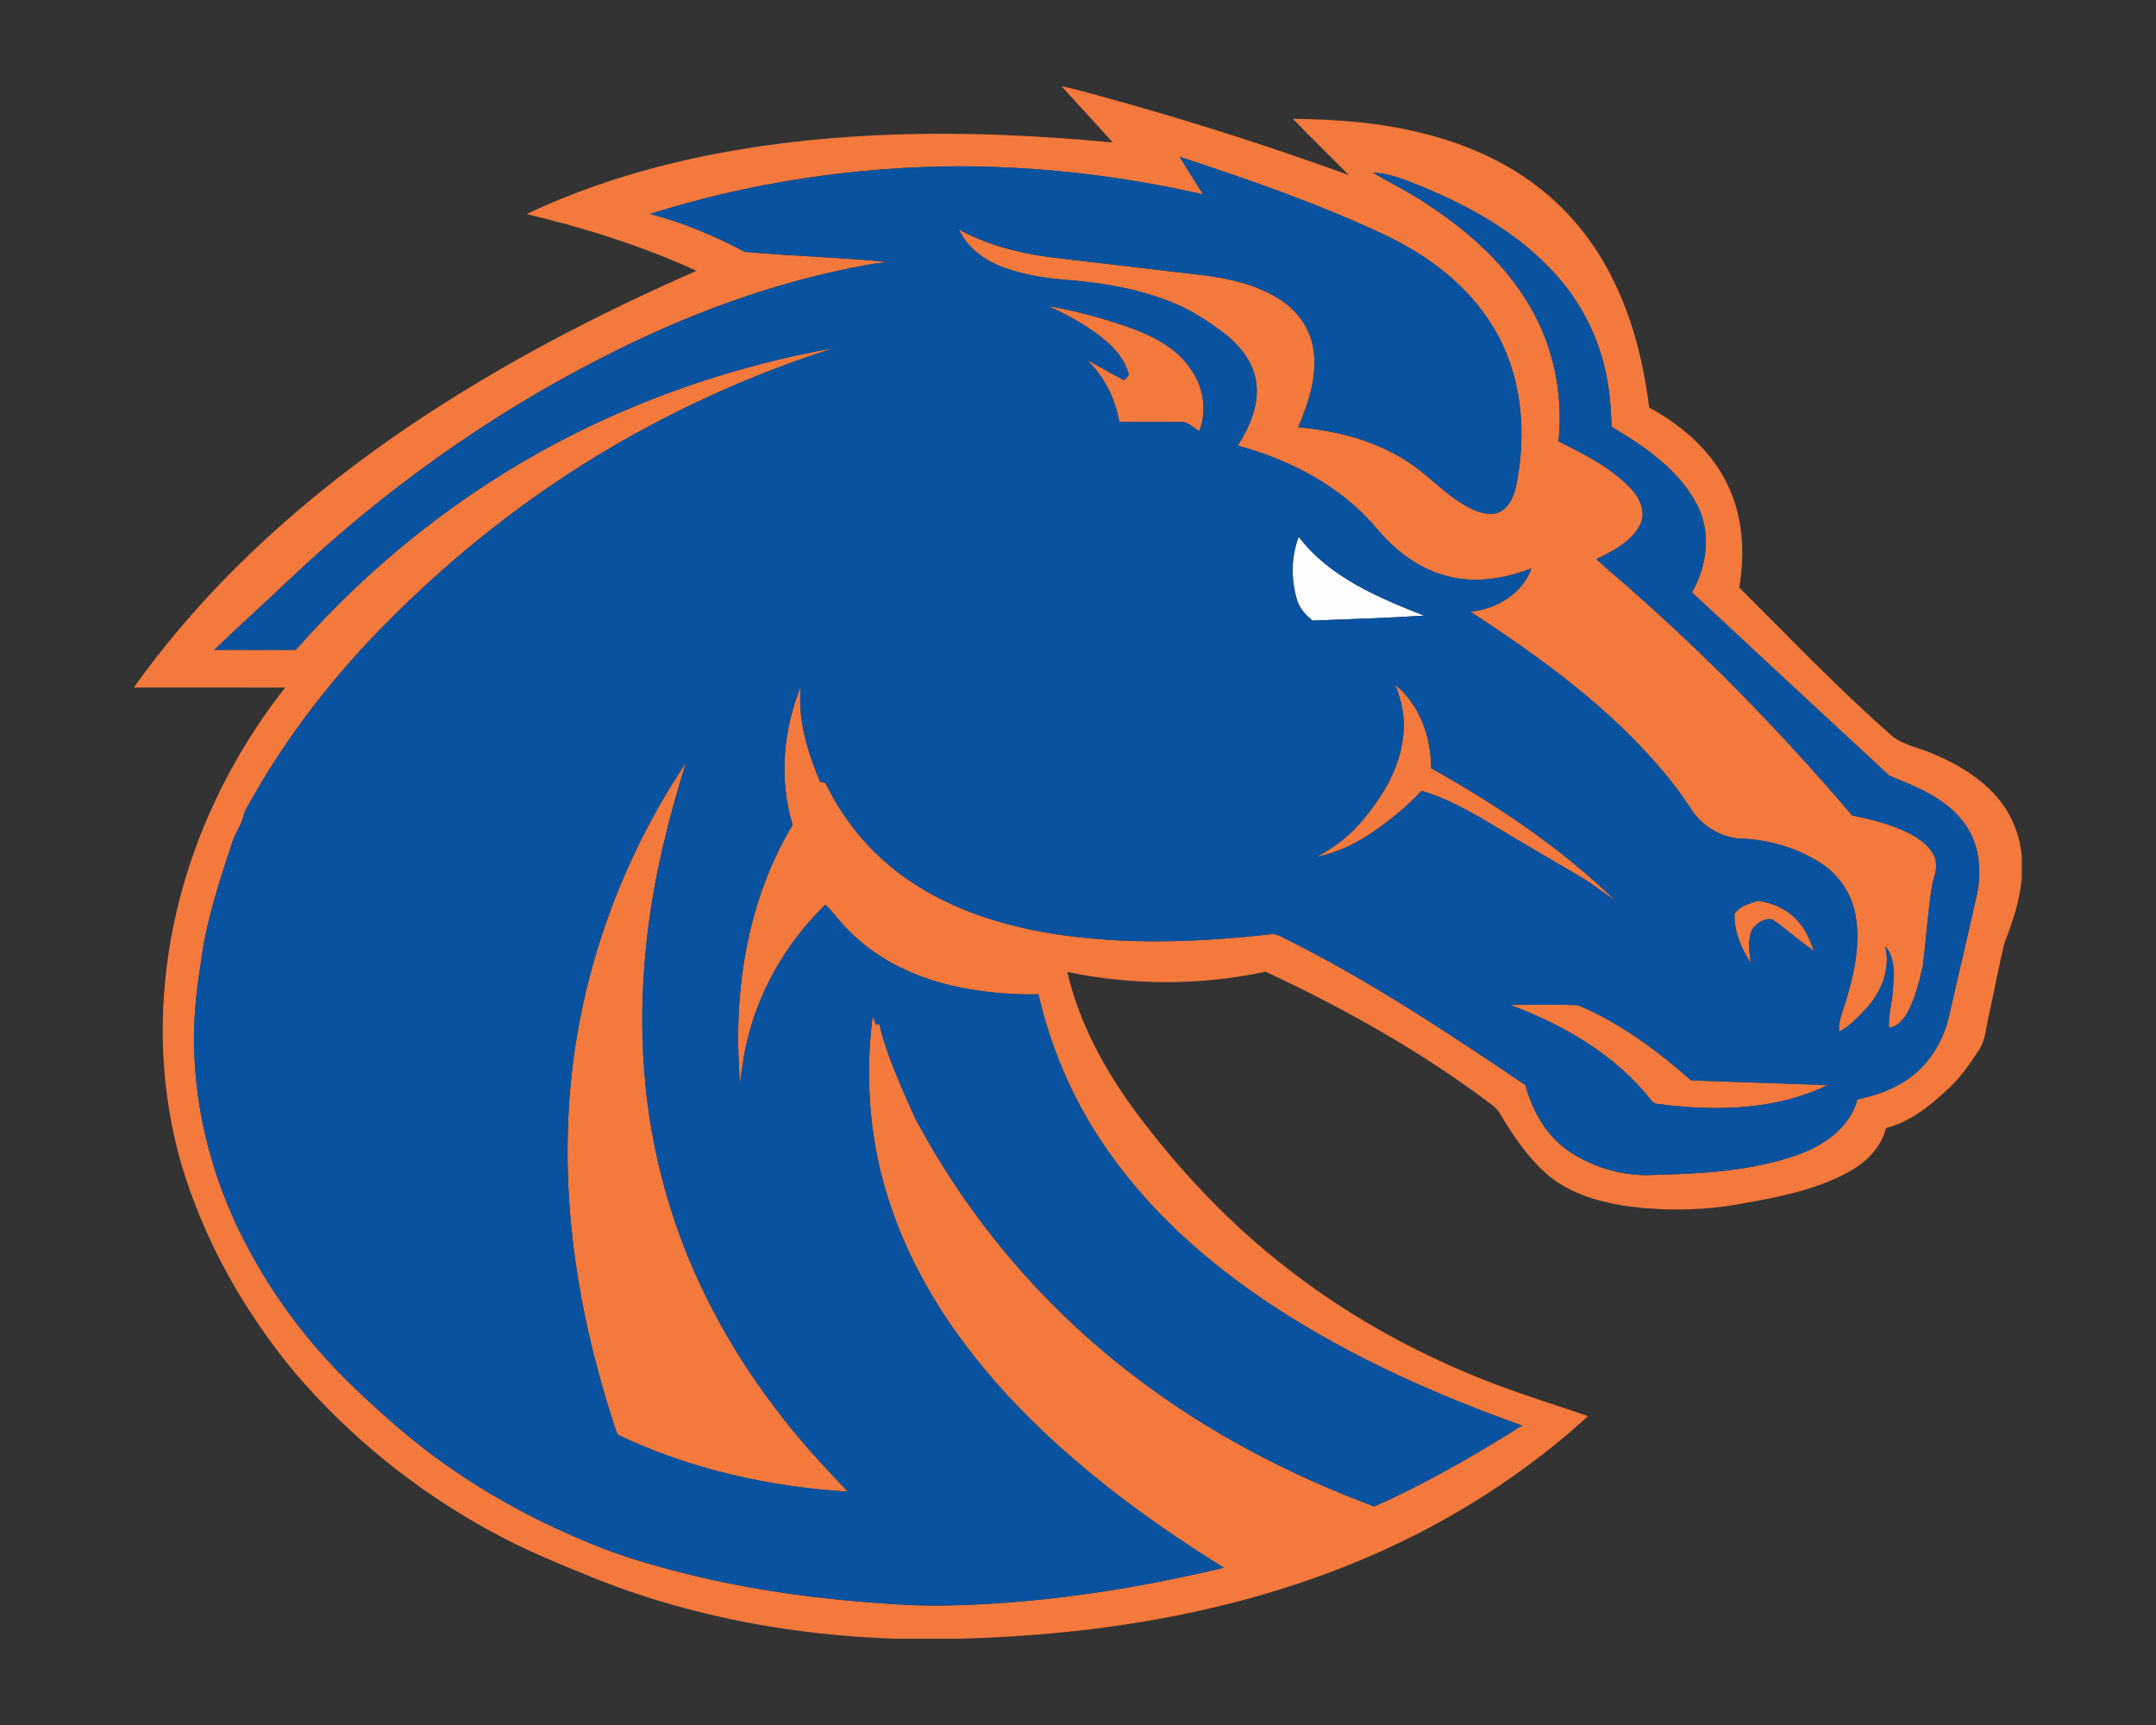 <?xml version="1.0" encoding="UTF-8"?>
<!DOCTYPE svg PUBLIC "-//W3C//DTD SVG 1.1//EN" "http://www.w3.org/Graphics/SVG/1.1/DTD/svg11.dtd">
<!-- Creator: CorelDRAW -->
<svg xmlns="http://www.w3.org/2000/svg" xml:space="preserve" width="2000px" height="1600px" version="1.1" style="shape-rendering:geometricPrecision; text-rendering:geometricPrecision; image-rendering:optimizeQuality; fill-rule:evenodd; clip-rule:evenodd"
viewBox="0 0 2000 1600"
 xmlns:xlink="http://www.w3.org/1999/xlink">
 <rect x="0" y="0" width="2000" height="1600" fill="#333333" stroke="none"/>
 <defs>
  <style type="text/css">
   <![CDATA[
    .fil2 {fill:#09529F;fill-rule:nonzero}
    .fil1 {fill:#F4793D;fill-rule:nonzero}
    .fil0 {fill:#FEFEFE;fill-rule:nonzero}
   ]]>
  </style>
 </defs>
 <g id="Capa_x0020_1">
  <g id="Boise_x0020_State_x0020_Broncos.cdr">
   <path class="fil0" d="M1203.55 557.68c-6.06,-19.48 -6.11,-40.62 1.18,-59.8 28.51,37.51 73.77,56.37 116.3,73.14 -34.46,2.22 -69,3.25 -103.52,4.6 -5.87,-4.89 -11.43,-10.56 -13.96,-17.94z"/>
   <path class="fil1" d="M984.71 80c20.62,4.32 40.75,10.65 61.1,16.16 69.19,19.57 137.71,41.6 205.3,66.2 -17.12,-17.51 -34.76,-34.52 -51.79,-52.12 40.52,0.34 81.28,3.47 120.66,13.42 38.08,9.44 75.02,25.25 106.2,49.32 28.59,21.81 51.84,50.38 68.11,82.41 19.8,38.05 30.29,80.27 35.55,122.65 30.03,16.27 57.46,39.7 72.43,70.99 14.7,29.54 16.51,63.85 11.13,95.94 45.56,45.26 89.9,91.86 138.06,134.38 11.27,11.61 27.82,13.62 41.97,19.95 19.34,8.14 38.13,18.63 53.05,33.6 16.67,16.03 27.07,38.2 28.96,61.24l0 20.8c-1.89,20.29 -8.2,39.79 -15.65,58.67 -5.7,21.76 -9.38,44 -14.38,65.95 -2.97,11.77 -3.09,24.66 -10.06,35.06 -8.98,13.58 -18.44,27.18 -30.9,37.85 -15.82,14.68 -33.58,28.35 -54.84,33.83 -4.84,18.79 -19.63,33.01 -36.46,41.67 -29.76,15.84 -63.29,22.45 -96.18,28.25 -36.96,6.84 -75.09,7.45 -112.23,1.83 -25.35,-4.3 -51.18,-12.39 -70.72,-29.8 -14.95,-13.47 -26.9,-29.9 -37.49,-46.91 -3.52,-5.44 -6.19,-11.7 -11.43,-15.72 -65.25,-49.49 -136.98,-89.83 -211.13,-124.33 -60.39,12.92 -123.43,12.87 -183.87,0.19 10.7,46.56 33.85,89.3 61.83,127.68 42.13,56.96 91.34,108.96 147.96,151.75 56.75,43.38 120.3,77.62 187.07,102.97 28.38,10.86 57.5,19.66 86.19,29.65 -58.58,53.46 -126.31,96.62 -198.95,128.39 -120.92,53.12 -253.47,74.63 -384.85,78.08l-57.24 0c-93.6,-2.92 -187.13,-19.68 -274.56,-53.71 -34.15,-13.83 -68.55,-27.39 -100.87,-45.24 -69.47,-37.53 -132.03,-87.96 -183.28,-148.02 -38.44,-46.47 -70.28,-98.64 -92.02,-154.96 -26.31,-65.92 -35.13,-138.26 -28.14,-208.75 9.6,-98.91 50.04,-193.63 111.27,-271.55 -46.65,-0.16 -93.3,-0.02 -139.95,-0.07l0 -0.57c77.03,-107.96 179.77,-195.32 291.55,-265.65 73.3,-46.17 150.72,-85.56 230.03,-120.28 -50.49,-23.13 -103.7,-39.79 -157.65,-52.66 94.06,-44.51 197.84,-64.85 301.15,-71.73 80.85,-5.46 162.02,-2.24 242.59,5.33 -15.59,-17.6 -31.75,-34.7 -47.52,-52.14zm416.3 852.13c20.89,-0.05 41.83,-0.57 62.72,0.2 39.07,16.26 73.42,42.04 105.06,69.79 42.19,1.48 84.39,2.9 126.58,4.34 -46.12,22.49 -99.11,24.21 -149.21,18.54 -4.92,-1.03 -11.41,0.2 -14.47,-4.64 -33.26,-42.04 -81.08,-69.74 -130.68,-88.23zm207.96 -84.35c4.37,-7.38 14.13,-9.73 21.9,-12.27 13.41,1.87 26.65,7.63 35.93,17.74 7.82,8.02 12.3,18.53 15.89,28.98 -13.1,-9.49 -25.35,-20.14 -38.54,-29.46 -7.66,-1.47 -14.97,3.59 -18.97,9.76 -4.21,9.8 -2.56,20.71 -0.85,30.88 -9.17,-13.37 -15.61,-29.24 -15.36,-45.63zm-1082.05 196.83c3.61,-119.8 42.83,-237.72 109.42,-337.19 -15.96,51.2 -29.15,103.45 -35.46,156.8 -9.21,75.27 -6.3,152.46 12.53,226.08 19.66,78.54 57.03,152.12 106.11,216.3 20.41,27.27 43.47,52.37 66.97,76.94 -73.26,-4.43 -146.22,-20.91 -212.69,-52.41 -2.06,-2.17 -2.49,-5.33 -3.59,-7.98 -29.53,-89.58 -46.77,-184 -43.29,-278.54zm767.42 -409.45c22.79,18.63 33.21,48.53 33.23,77.35 61.35,34.43 120.55,73.83 171.09,123.07 -10.9,-7.23 -21.01,-15.64 -32.32,-22.22 -21.08,-12.32 -42.08,-24.75 -63.16,-37.1 -27.04,-16.23 -53.96,-33.73 -84.48,-42.76 -13.05,14.19 -28.11,26.33 -43.86,37.37 -16.09,11.15 -34.04,20.14 -53.4,23.86 16.94,-8.73 32,-20.87 44.07,-35.63 17.79,-21.65 32.92,-46.95 36,-75.32 2.45,-16.53 -1.05,-33.26 -7.17,-48.62zm-322.29 -351.45c25.23,4.48 50.1,11.2 74.35,19.52 21.78,7.91 44.23,18.6 57.69,38.37 12.23,16.51 15.91,38.95 8.51,58.29 -5.99,-3.31 -11.27,-9.6 -18.75,-8.53 -18.51,0.07 -37.03,0.07 -55.52,0.03 -3.79,-21.81 -14.03,-42.49 -30.26,-57.72 11.68,6.13 22.97,13.01 34.74,18.97 1.12,-1.25 3.36,-3.74 4.46,-5 -3.29,-12.41 -11.38,-22.88 -21.01,-31.11 -16.11,-13.83 -34.99,-24.02 -54.21,-32.82zm122.26 -138.29l0 0c7.13,11.68 14.54,23.2 21.71,34.86 -74.05,-16.85 -149.9,-25.9 -225.85,-26.04 -97.21,0.34 -194.43,15.04 -287.21,44.14 30.59,8.18 60.03,20.2 87.85,35.24 44.52,3.96 89.39,5.06 133.9,9.54 -6.86,0.41 -13.67,1.28 -20.42,2.56 -86.17,15.58 -169.1,46.47 -246.81,86.51 -105.56,53.85 -202.79,123.64 -288.78,205.1 -23.11,22.04 -47,43.25 -69.95,65.44 25.24,0.07 50.47,0.21 75.71,-0.06 68.8,-78.34 151.72,-144.44 244.07,-192.97 79.86,-42.01 166.45,-70.99 255.2,-86.95 -71.5,22.77 -140.5,53.44 -205.3,91.27 -74.82,43.75 -143.64,97.51 -204.92,158.7 -50.36,49.88 -94.7,106.06 -129.65,167.78 -2.86,5.32 -6.47,10.35 -8.02,16.27 -2.06,8.8 -7.84,16.07 -10.47,24.69 -12.09,36.66 -24.37,73.62 -29.12,112.11 -4.73,28.8 -7.48,58.04 -5.83,87.23 2.99,68.11 24.39,134.81 58.95,193.4 24,41.48 54.15,79.31 88.73,112.45 26.66,25.42 54.29,49.99 84.44,71.23 41.76,29.69 87.25,54.03 134.65,73.44 32.51,13.76 66.7,22.86 100.92,31.22 57.62,13.51 116.53,21.15 175.57,24.96 48.89,3.75 98.03,0.67 146.74,-4.36 55.5,-6.01 110.52,-16.07 164.81,-29.03 -59.71,-37.3 -117.24,-78.63 -168.33,-127.23 -60.84,-57.85 -113.23,-127.15 -140.32,-207.36 -19.59,-56.57 -24.71,-117.65 -17.05,-176.92 1.1,2.61 2.17,5.24 3.29,7.89l2.79 -0.94c7.06,30.1 20.39,58.24 32.73,86.45 49.69,93.94 120.09,176.89 204.78,241.08 67.06,51.29 142.7,90.72 221.67,120.18 47.71,-21.12 93.03,-47.27 137.13,-75.08 -80.12,-28.6 -158.54,-63.46 -229.86,-110.18 -62.49,-40.89 -119.68,-91.66 -160.92,-154.38 -27.4,-41.12 -46.69,-87.36 -57.89,-135.45 -24.46,0.62 -48.99,-1.67 -72.97,-6.43 -37.51,-7.56 -74.05,-23.88 -101.39,-51.13 -8.48,-7.86 -15.02,-17.46 -23.18,-25.58 -36.78,35.73 -63.52,82.11 -73.99,132.44 -2.7,11.52 -3.43,23.39 -5.76,35 0.16,-11.68 -0.94,-23.34 -1.17,-35 -1.34,-71.47 13.28,-144.64 50.47,-206.38 -12.77,-42.03 -8.84,-87.89 7.59,-128.32 -3.13,30.58 6.29,60.57 17.9,88.46 1.21,0.2 3.63,0.59 4.85,0.8 13.64,27.95 32.48,53.58 56.13,73.87 43.18,37.79 99.25,57.26 155.21,66.18 66.69,10.44 134.7,7.97 201.55,0.43 4.37,-0.89 8.33,1.42 12.1,3.22 78.58,38.97 151.82,87.64 224.39,136.65 6.72,24.82 20.43,48.8 42.58,62.83 22.75,14.56 50.17,22.13 77.19,20.48 44.44,-1.12 89.83,-3.52 132.16,-18.33 24.51,-8.5 49.06,-25.26 56.12,-51.59 16.59,-3.63 33.12,-9.07 47.09,-19.02 20.16,-13.96 33.37,-36.55 38.37,-60.32 8.32,-36.94 17.19,-73.76 25.38,-110.7 5.09,-23.84 1.89,-50.77 -14.47,-69.74 -16.92,-20.82 -42.68,-30.72 -66.68,-40.5 -61.21,-56.5 -122.2,-113.28 -183.16,-170.06 14.06,-24.41 18.06,-55.84 4.67,-81.4 -16.94,-32.59 -48.58,-53.85 -79.25,-72.2 -0.59,-17.81 -1.87,-35.71 -6.01,-53.08 -7.96,-35.52 -26.2,-68.59 -51.75,-94.49 -32.02,-33.42 -73.21,-56.46 -115.59,-74.13 -15.5,-6.19 -31.07,-13.41 -48.05,-14.05 17.83,10.51 36.55,19.52 53.53,31.47 36.58,24.23 70.15,54.56 92.28,92.87 21.94,37.37 30.81,81.92 26.35,124.92 23.55,11.84 47.96,23.79 66.47,43.06 8.53,8.69 15.25,22.19 9.31,34.13 -8.16,16.02 -25.21,24.5 -40.64,32.11 14.15,13.05 29.16,25.12 43.36,38.15 69.28,61.83 133.69,128.96 193.97,199.57 13.44,2.58 26.76,6.01 39.63,10.77 13.05,5.12 27,11.54 34.81,23.79 5.31,8 3.57,17.99 0.32,26.4 -4.5,26.01 -6.01,52.48 -9.3,78.68 -3.45,15.72 -7.52,31.68 -15.63,45.73 -3.94,5.12 -8.71,11.23 -15.73,11.46 -0.69,-11.57 2.9,-22.82 3.52,-34.31 1.03,-13.85 2.83,-30.02 -7.02,-41.33 5.26,21.21 -3.68,43.18 -18.26,58.54 -7.57,7.54 -14.7,16.09 -24.57,20.73 -0.94,-10.19 3.81,-19.57 6.53,-29.1 7.62,-25.23 13.4,-52.02 8.81,-78.38 -3.18,-18.58 -13.83,-35.61 -29.08,-46.67 -21.3,-14.72 -46.9,-22.88 -72.64,-24.64 -20.25,0.46 -40.25,-10.72 -50.97,-27.82 -6.86,-10.51 -14.24,-20.66 -22.17,-30.35 -50.63,-61.74 -115.96,-109.17 -182.38,-152.49 24.15,-2.56 47.95,-16.5 56.54,-40.16 -24.64,9.28 -52.02,14.17 -77.89,7.18 -26.61,-6.63 -49.1,-24.25 -66.34,-45.08 -32.91,-38.65 -79.66,-62.9 -128.09,-76 10.03,-16.34 18.77,-34.81 17.42,-54.47 -0.99,-20.22 -14.27,-37.44 -29.69,-49.44 -14.54,-11.01 -29.95,-21.21 -46.89,-28.18 -30.35,-12.71 -63.1,-18.54 -95.77,-21.3 -20.75,-1.65 -41.67,-4.37 -61.32,-11.52 -17.79,-6.31 -34.57,-18.08 -42.57,-35.66 25.67,14.17 54.54,21.64 83.41,25.64 48.76,5.79 97.51,11.46 146.27,17.24 23.52,3.15 47.36,8.91 67.63,21.74 15.66,9.71 27.73,25.6 31.11,43.88 5.01,25.74 -3.7,51.52 -13.6,75 37.6,3.31 75.54,13.37 106.65,35.45 15.2,10.54 27.78,24.44 43.52,34.24 9.4,5.88 20.1,11.8 31.59,10.4 11.64,-1.8 17.47,-13.53 19.98,-23.86 10.74,-50.06 6.17,-105.19 -21.1,-149.47 -23.97,-39.86 -63.11,-68.23 -104.87,-87.27 -60.09,-27.97 -122.88,-49.62 -185.76,-70.35z"/>
   <path class="fil2" d="M1094.31 145.42c62.88,20.73 125.67,42.38 185.76,70.35 41.76,19.04 80.9,47.41 104.87,87.27 27.27,44.28 31.84,99.41 21.1,149.47 -2.51,10.33 -8.34,22.06 -19.98,23.86 -11.49,1.4 -22.19,-4.52 -31.59,-10.4 -15.74,-9.8 -28.32,-23.7 -43.52,-34.24 -31.11,-22.08 -69.05,-32.14 -106.65,-35.45 9.9,-23.48 18.61,-49.26 13.6,-75 -3.38,-18.28 -15.45,-34.17 -31.11,-43.88 -20.27,-12.83 -44.11,-18.59 -67.63,-21.74 -48.76,-5.78 -97.51,-11.45 -146.27,-17.24 -28.87,-4 -57.74,-11.47 -83.41,-25.64 8,17.58 24.78,29.35 42.57,35.66 19.65,7.15 40.57,9.87 61.32,11.52 32.67,2.76 65.42,8.59 95.77,21.3 16.94,6.97 32.35,17.17 46.89,28.18 15.42,12 28.7,29.22 29.69,49.44 1.35,19.66 -7.39,38.13 -17.42,54.47 48.43,13.1 95.18,37.35 128.09,76 17.24,20.83 39.73,38.45 66.34,45.08 25.87,6.99 53.25,2.1 77.89,-7.18 -8.59,23.66 -32.39,37.6 -56.54,40.16 66.42,43.32 131.75,90.75 182.38,152.49 7.93,9.69 15.31,19.84 22.17,30.35 10.72,17.1 30.72,28.28 50.97,27.82 25.74,1.76 51.34,9.92 72.64,24.64 15.25,11.06 25.9,28.09 29.08,46.67 4.59,26.36 -1.19,53.15 -8.81,78.38 -2.72,9.53 -7.47,18.91 -6.53,29.1 9.87,-4.64 17,-13.19 24.57,-20.73 14.58,-15.36 23.52,-37.33 18.26,-58.54 9.85,11.31 8.05,27.48 7.02,41.33 -0.62,11.49 -4.21,22.74 -3.52,34.31 7.02,-0.23 11.79,-6.34 15.73,-11.46 8.11,-14.05 12.18,-30.01 15.63,-45.73 3.29,-26.2 4.8,-52.67 9.3,-78.68 3.25,-8.41 4.99,-18.4 -0.32,-26.4 -7.81,-12.25 -21.76,-18.67 -34.81,-23.79 -12.87,-4.76 -26.19,-8.19 -39.63,-10.77 -60.28,-70.61 -124.69,-137.74 -193.97,-199.57 -14.2,-13.03 -29.21,-25.1 -43.36,-38.15 15.43,-7.61 32.48,-16.09 40.64,-32.11 5.94,-11.94 -0.78,-25.44 -9.31,-34.13 -18.51,-19.27 -42.92,-31.22 -66.47,-43.06 4.46,-43 -4.41,-87.55 -26.35,-124.92 -22.13,-38.31 -55.7,-68.64 -92.28,-92.87 -16.98,-11.95 -35.7,-20.96 -53.53,-31.47 16.98,0.64 32.55,7.86 48.05,14.05 42.38,17.67 83.57,40.71 115.59,74.13 25.55,25.9 43.79,58.97 51.75,94.49 4.14,17.37 5.42,35.27 6.01,53.08 30.67,18.35 62.31,39.61 79.25,72.2 13.39,25.56 9.39,56.99 -4.67,81.4 60.96,56.78 121.95,113.56 183.16,170.06 24,9.78 49.76,19.68 66.68,40.5 16.36,18.97 19.56,45.9 14.47,69.74 -8.19,36.94 -17.06,73.76 -25.38,110.7 -5,23.77 -18.21,46.36 -38.37,60.32 -13.97,9.95 -30.5,15.39 -47.09,19.02 -7.06,26.33 -31.61,43.09 -56.12,51.59 -42.33,14.81 -87.72,17.21 -132.16,18.33 -27.02,1.65 -54.44,-5.92 -77.19,-20.48 -22.15,-14.03 -35.86,-38.01 -42.58,-62.83 -72.57,-49.01 -145.81,-97.68 -224.39,-136.65 -3.77,-1.8 -7.73,-4.11 -12.1,-3.22 -66.85,7.54 -134.86,10.01 -201.55,-0.43 -55.96,-8.92 -112.03,-28.39 -155.21,-66.18 -23.65,-20.29 -42.49,-45.92 -56.13,-73.87 -1.22,-0.21 -3.64,-0.6 -4.85,-0.8 -11.61,-27.89 -21.03,-57.88 -17.9,-88.46 -16.43,40.43 -20.36,86.29 -7.59,128.32 -37.19,61.74 -51.81,134.91 -50.47,206.38 0.23,11.66 1.33,23.32 1.17,35 2.33,-11.61 3.06,-23.48 5.76,-35 10.47,-50.33 37.21,-96.71 73.99,-132.44 8.16,8.12 14.7,17.72 23.18,25.58 27.34,27.25 63.88,43.57 101.39,51.13 23.98,4.76 48.51,7.05 72.97,6.43 11.2,48.09 30.49,94.33 57.89,135.45 41.24,62.72 98.43,113.49 160.92,154.38 71.32,46.72 149.74,81.58 229.86,110.18 -44.1,27.81 -89.42,53.96 -137.13,75.08 -78.97,-29.46 -154.61,-68.89 -221.67,-120.18 -84.69,-64.19 -155.09,-147.14 -204.78,-241.08 -12.34,-28.21 -25.67,-56.35 -32.73,-86.45l-2.79 0.94c-1.12,-2.65 -2.19,-5.28 -3.29,-7.89 -7.66,59.27 -2.54,120.35 17.05,176.92 27.09,80.21 79.48,149.51 140.32,207.36 51.09,48.6 108.62,89.93 168.33,127.23 -54.29,12.96 -109.31,23.02 -164.81,29.03 -48.71,5.03 -97.85,8.11 -146.74,4.36 -59.04,-3.81 -117.95,-11.45 -175.57,-24.96 -34.22,-8.36 -68.41,-17.46 -100.92,-31.22 -47.4,-19.41 -92.89,-43.75 -134.65,-73.44 -30.15,-21.24 -57.78,-45.81 -84.44,-71.23 -34.58,-33.14 -64.73,-70.97 -88.73,-112.45 -34.56,-58.59 -55.96,-125.29 -58.95,-193.4 -1.65,-29.19 1.1,-58.43 5.83,-87.23 4.75,-38.49 17.03,-75.45 29.12,-112.11 2.63,-8.62 8.41,-15.89 10.47,-24.69 1.55,-5.92 5.16,-10.95 8.02,-16.27 34.95,-61.72 79.29,-117.9 129.65,-167.78 61.28,-61.19 130.1,-114.95 204.92,-158.7 64.8,-37.83 133.8,-68.5 205.3,-91.27 -88.75,15.96 -175.34,44.94 -255.2,86.95 -92.35,48.53 -175.27,114.63 -244.07,192.97 -25.24,0.27 -50.47,0.13 -75.71,0.06 22.95,-22.19 46.84,-43.4 69.95,-65.44 85.99,-81.46 183.22,-151.25 288.78,-205.1 77.71,-40.04 160.64,-70.93 246.81,-86.51 6.75,-1.28 13.56,-2.15 20.42,-2.56 -44.51,-4.48 -89.38,-5.58 -133.9,-9.54 -27.82,-15.04 -57.26,-27.06 -87.85,-35.24 92.78,-29.1 190,-43.8 287.21,-44.14 75.95,0.14 151.8,9.19 225.85,26.04 -7.17,-11.66 -14.58,-23.18 -21.71,-34.86zm-122.26 138.29c19.22,8.8 38.1,18.99 54.21,32.82 9.63,8.23 17.72,18.7 21.01,31.11 -1.1,1.26 -3.34,3.75 -4.46,5 -11.77,-5.96 -23.06,-12.84 -34.74,-18.97 16.23,15.23 26.47,35.91 30.26,57.72 18.49,0.04 37.01,0.04 55.52,-0.03 7.48,-1.07 12.76,5.22 18.75,8.53 7.4,-19.34 3.72,-41.78 -8.51,-58.29 -13.46,-19.77 -35.91,-30.46 -57.69,-38.37 -24.25,-8.32 -49.12,-15.04 -74.35,-19.52zm231.5 273.97c2.53,7.38 8.09,13.05 13.96,17.94 34.52,-1.35 69.06,-2.38 103.52,-4.6 -42.53,-16.77 -87.79,-35.63 -116.3,-73.14 -7.29,19.18 -7.24,40.32 -1.18,59.8zm90.79 77.48c6.12,15.36 9.62,32.09 7.17,48.62 -3.08,28.37 -18.21,53.67 -36,75.32 -12.07,14.76 -27.13,26.9 -44.07,35.63 19.36,-3.72 37.31,-12.71 53.4,-23.86 15.75,-11.04 30.81,-23.18 43.86,-37.37 30.52,9.03 57.44,26.53 84.48,42.76 21.08,12.35 42.08,24.78 63.16,37.1 11.31,6.58 21.42,14.99 32.32,22.22 -50.54,-49.24 -109.74,-88.64 -171.09,-123.07 -0.02,-28.82 -10.44,-58.72 -33.23,-77.35zm-767.42 409.45c-3.48,94.54 13.76,188.96 43.29,278.54 1.1,2.65 1.53,5.81 3.59,7.98 66.47,31.5 139.43,47.98 212.69,52.41 -23.5,-24.57 -46.56,-49.67 -66.97,-76.94 -49.08,-64.18 -86.45,-137.76 -106.11,-216.3 -18.83,-73.62 -21.74,-150.81 -12.53,-226.08 6.31,-53.35 19.5,-105.6 35.46,-156.8 -66.59,99.47 -105.81,217.39 -109.42,337.19zm1082.05 -196.83c-0.25,16.39 6.19,32.26 15.36,45.63 -1.71,-10.17 -3.36,-21.08 0.85,-30.88 4,-6.17 11.31,-11.23 18.97,-9.76 13.19,9.32 25.44,19.97 38.54,29.46 -3.59,-10.45 -8.07,-20.96 -15.89,-28.98 -9.28,-10.11 -22.52,-15.87 -35.93,-17.74 -7.77,2.54 -17.53,4.89 -21.9,12.27zm-207.96 84.35c49.6,18.49 97.42,46.19 130.68,88.23 3.06,4.84 9.55,3.61 14.47,4.64 50.1,5.67 103.09,3.95 149.21,-18.54 -42.19,-1.44 -84.39,-2.86 -126.58,-4.34 -31.64,-27.75 -65.99,-53.53 -105.06,-69.79 -20.89,-0.77 -41.83,-0.25 -62.72,-0.2z"/>
  </g>
 </g>
</svg>
